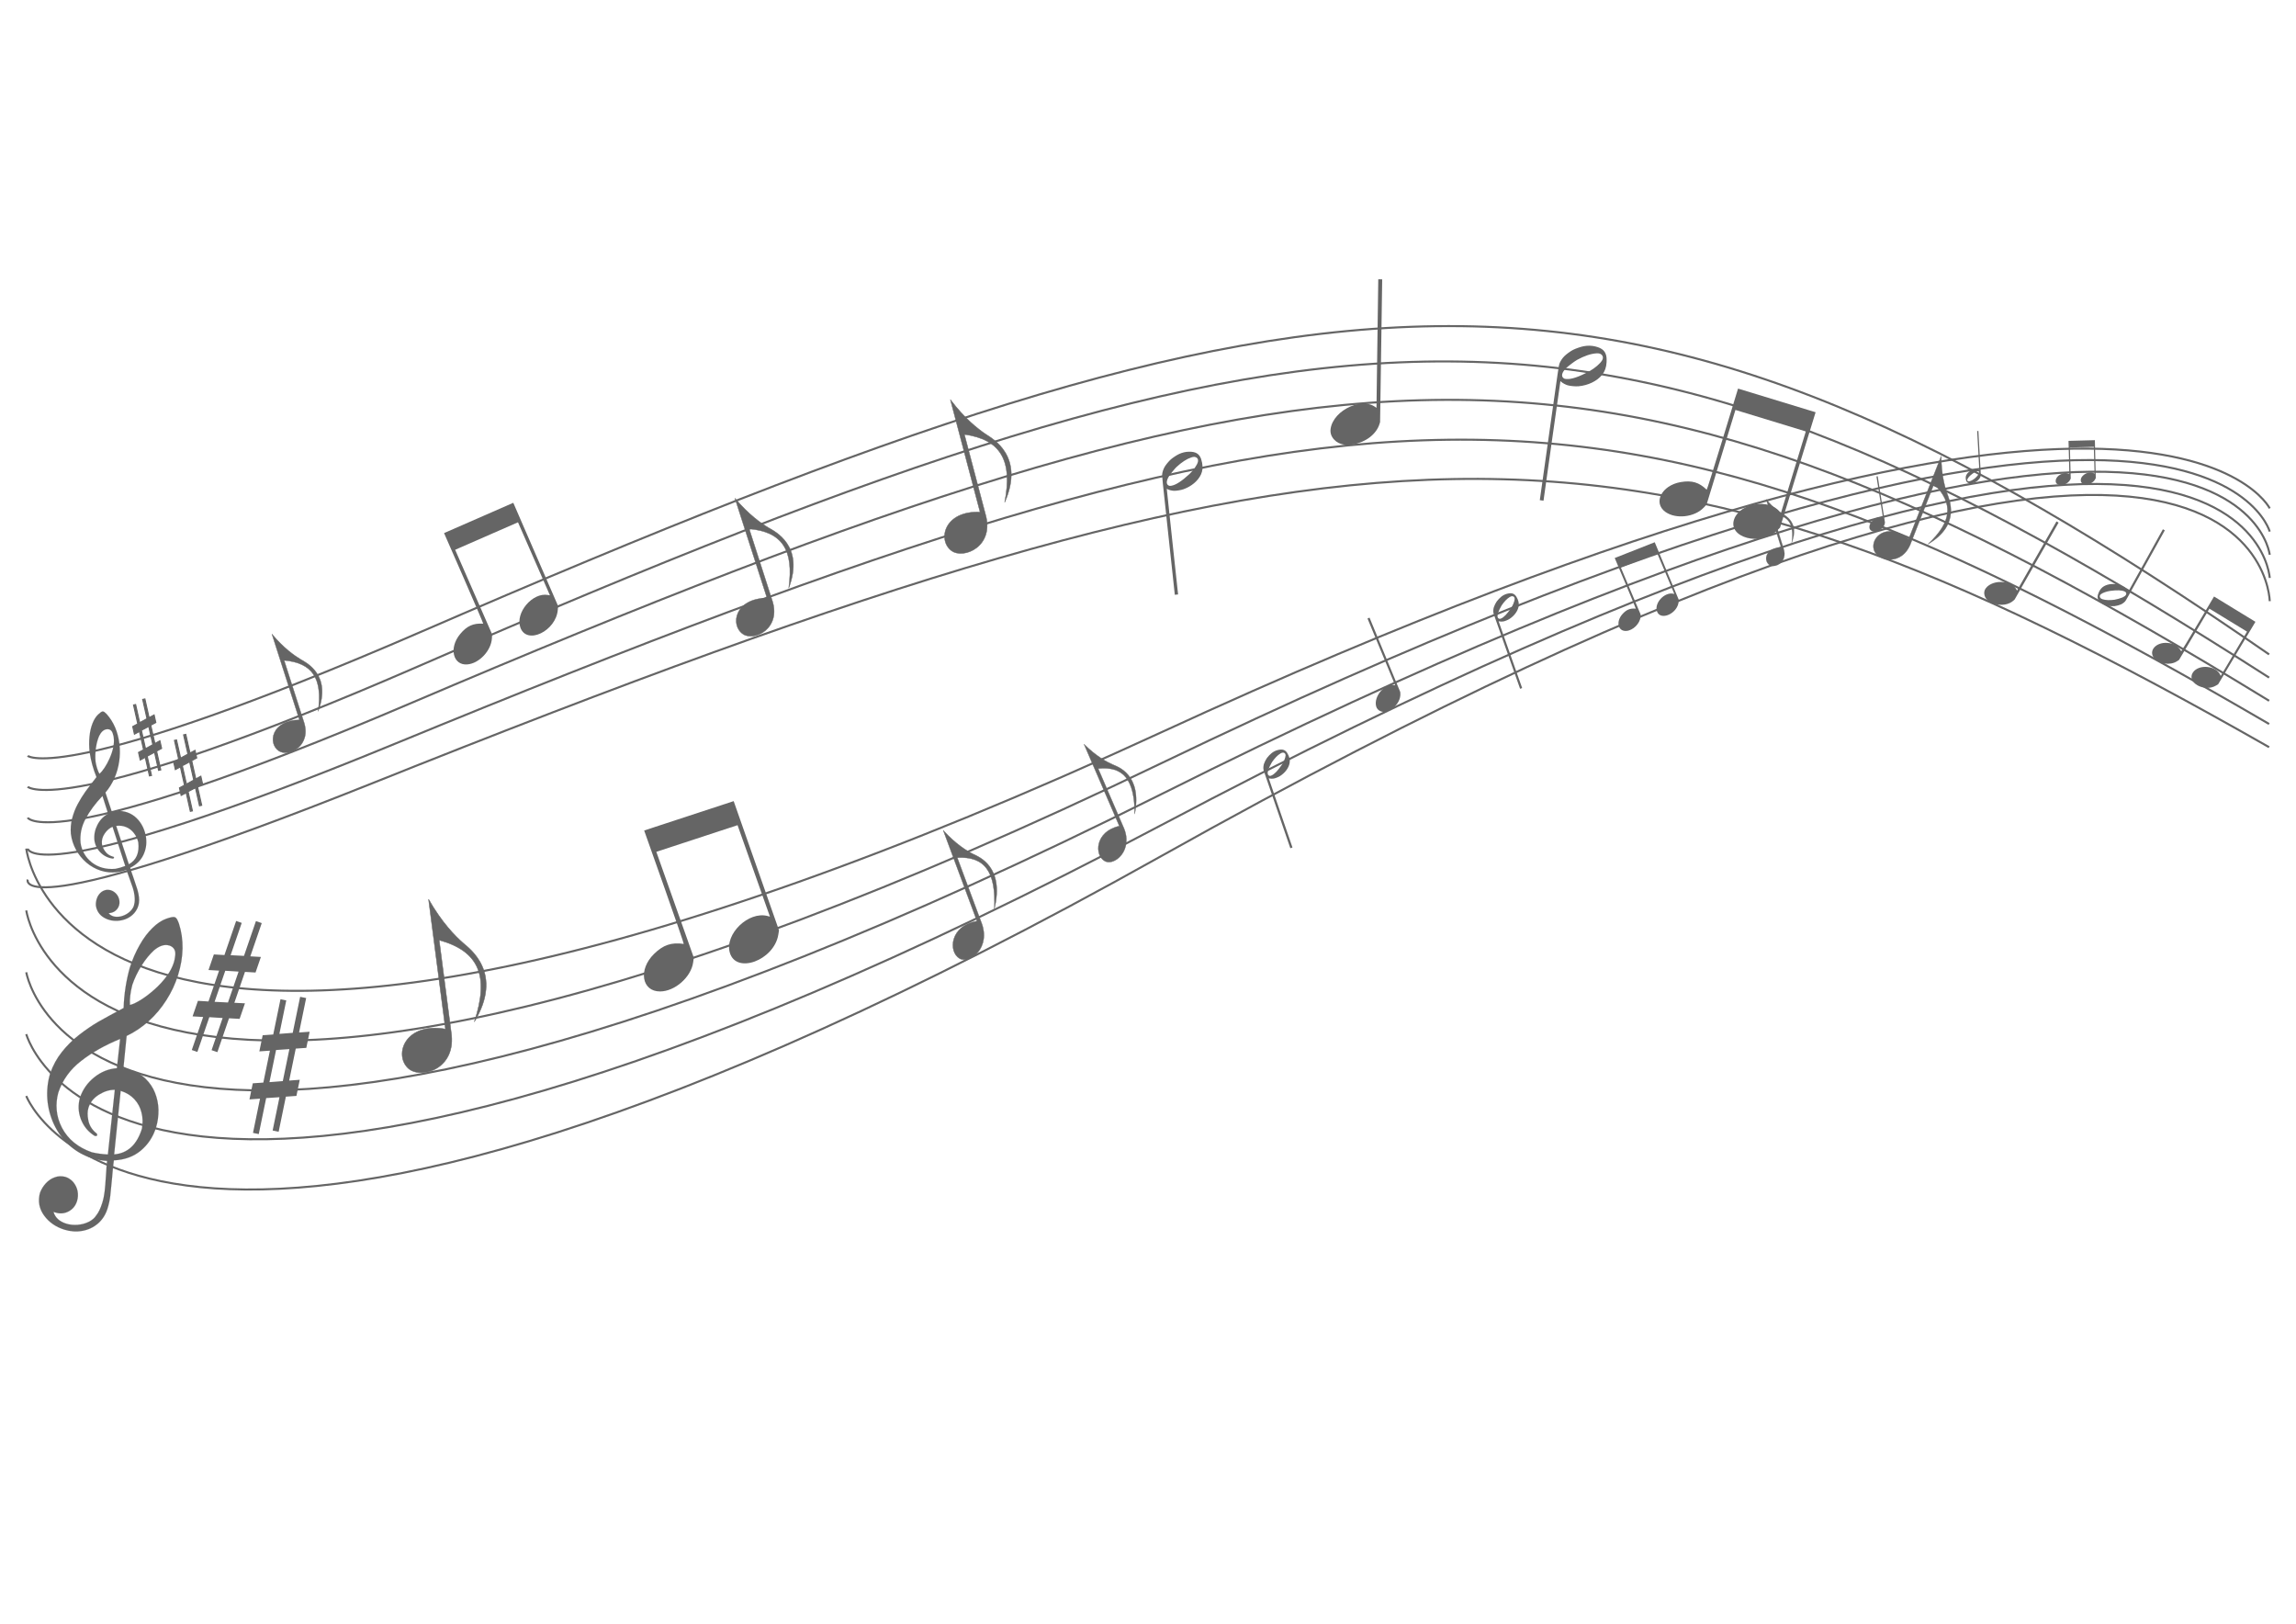 <?xml version="1.0" encoding="UTF-8" standalone="no"?>
<svg
   xmlns:dc="http://purl.org/dc/elements/1.1/"
   xmlns:cc="http://creativecommons.org/ns#"
   xmlns:rdf="http://www.w3.org/1999/02/22-rdf-syntax-ns#"
   xmlns:svg="http://www.w3.org/2000/svg"
   xmlns="http://www.w3.org/2000/svg"
   xmlns:sodipodi="http://sodipodi.sourceforge.net/DTD/sodipodi-0.dtd"
   xmlns:inkscape="http://www.inkscape.org/namespaces/inkscape"
   width="297mm"
   height="210mm"
   viewBox="0 0 297 210"
   version="1.1"
   id="svg8"
   inkscape:version="1.0beta1 (ebe9883479, 2019-09-21)"
   sodipodi:docname="background.svg">
  <defs
     id="defs2" />
  <sodipodi:namedview
     id="base"
     pagecolor="#ffffff"
     bordercolor="#666666"
     borderopacity="1.0"
     inkscape:pageopacity="0.0"
     inkscape:pageshadow="2"
     inkscape:zoom="1.3429279"
     inkscape:cx="533.58403"
     inkscape:cy="308.80169"
     inkscape:document-units="mm"
     inkscape:current-layer="g1617"
     inkscape:document-rotation="0"
     showgrid="false"
     inkscape:window-width="2560"
     inkscape:window-height="1020"
     inkscape:window-x="0"
     inkscape:window-y="22"
     inkscape:window-maximized="1" />
  <g
     inkscape:label="Sheet1"
     inkscape:groupmode="layer"
     id="layer1"
     style="display:inline">
    <g
       id="g1429"
       transform="translate(0,31.75)">
      <path
         sodipodi:nodetypes="csc"
         inkscape:connector-curvature="0"
         id="path835"
         d="m 3.399,78 c 0,0 5.433,50.108 146.855,-15.053 C 278.752,3.74 293.601,34 293.601,34"
         style="fill:none;stroke:#656565;stroke-width:0.265px;stroke-linecap:butt;stroke-linejoin:miter;stroke-opacity:1" />
      <path
         style="fill:none;stroke:#656565;stroke-width:0.265px;stroke-linecap:butt;stroke-linejoin:miter;stroke-opacity:1"
         d="m 3.399,110 c 0,0 16.038,42.201 146.855,-31.053 C 293.069,-1.026 293.601,46 293.601,46"
         id="path835-9"
         inkscape:connector-curvature="0"
         sodipodi:nodetypes="csc" />
      <path
         style="fill:none;stroke:#656565;stroke-width:0.265px;stroke-linecap:butt;stroke-linejoin:miter;stroke-opacity:1"
         d="m 3.399,102 c 0,0 11.899,44.319 146.855,-27.053 C 291.399,0.301 293.601,43 293.601,43"
         id="path835-1"
         inkscape:connector-curvature="0"
         sodipodi:nodetypes="csc" />
      <path
         style="fill:none;stroke:#656565;stroke-width:0.265px;stroke-linecap:butt;stroke-linejoin:miter;stroke-opacity:1"
         d="m 3.399,94 c 0,0 7.612,46.643 146.855,-23.053 C 289.497,1.25 293.601,40 293.601,40"
         id="path835-2"
         inkscape:connector-curvature="0"
         sodipodi:nodetypes="csc" />
      <path
         style="fill:none;stroke:#656565;stroke-width:0.265px;stroke-linecap:butt;stroke-linejoin:miter;stroke-opacity:1"
         d="m 3.399,86 c 0,0 6.541,48.462 146.855,-19.053 C 284.327,2.434 293.601,37 293.601,37"
         id="path835-0"
         inkscape:connector-curvature="0"
         sodipodi:nodetypes="csc" />
      <path
         inkscape:connector-curvature="0"
         id="path1002"
         d="m 14.853,109.203 c -0.668,-0.021 -1.342,0.188 -2.038,0.61 -0.699,0.433 -1.156,1.007 -1.375,1.711 -0.138,0.442 -0.144,0.992 -0.018,1.617 0.123,0.634 0.444,1.165 0.94,1.596 0.179,0.1 0.238,0.229 0.194,0.37 -0.016,0.05 -0.102,0.079 -0.286,0.065 -0.845,-0.518 -1.447,-1.247 -1.802,-2.163 -0.352,-0.927 -0.391,-1.866 -0.109,-2.837 0.354,-1.026 0.968,-1.894 1.839,-2.593 0.884,-0.706 1.858,-1.097 2.922,-1.173 l 0.42,-3.787 c -1.954,0.802 -3.632,1.746 -5.049,2.848 -1.414,1.092 -2.393,2.453 -2.945,4.079 -0.209,0.74 -0.281,1.501 -0.213,2.273 0.065,0.782 0.294,1.538 0.679,2.287 0.784,1.492 2.08,2.548 3.865,3.172 0.627,0.153 1.317,0.246 2.079,0.285 z m 0.757,0.126 -0.844,8.223 c 1.747,-0.138 2.947,-1.253 3.594,-3.324 0.126,-0.722 0.119,-1.408 -0.051,-2.069 -0.157,-0.667 -0.462,-1.248 -0.926,-1.746 -0.464,-0.498 -1.049,-0.857 -1.774,-1.084 z m 1.201,-11.102 c 0.395,-0.097 0.888,-0.329 1.456,-0.693 0.564,-0.353 1.146,-0.801 1.73,-1.324 0.597,-0.531 1.117,-1.097 1.559,-1.698 0.439,-0.591 0.748,-1.19 0.93,-1.773 0.079,-0.251 0.137,-0.509 0.156,-0.746 0.073,-0.375 0.05,-0.691 -0.082,-0.942 -0.135,-0.241 -0.345,-0.417 -0.648,-0.511 -0.605,-0.189 -1.265,0.013 -1.982,0.606 -0.574,0.527 -1.125,1.193 -1.617,1.989 -0.505,0.802 -0.906,1.626 -1.2,2.494 -0.261,1.011 -0.354,1.876 -0.303,2.598 z m -0.817,0.385 c 0.055,-1.771 0.322,-3.508 0.799,-5.213 0.349,-1.083 0.778,-2.064 1.285,-2.943 0.497,-0.882 1.044,-1.605 1.647,-2.189 0.593,-0.587 1.193,-0.985 1.79,-1.196 0.534,-0.186 0.9,-0.26 1.071,-0.206 0.131,0.041 0.226,0.126 0.299,0.248 0.073,0.122 0.156,0.314 0.255,0.565 0.668,2.074 0.632,4.314 -0.116,6.707 -0.355,1.136 -0.852,2.195 -1.5,3.206 -0.635,1.005 -1.395,1.915 -2.274,2.711 -0.892,0.803 -1.845,1.443 -2.87,1.928 l -0.421,4.217 c 0.459,0.088 0.774,0.143 0.945,0.196 0.766,0.239 1.401,0.614 1.936,1.135 0.534,0.52 0.944,1.123 1.214,1.814 0.274,0.682 0.422,1.412 0.444,2.191 0.012,0.776 -0.086,1.551 -0.325,2.315 -0.371,1.186 -1.022,2.175 -1.952,2.955 -0.93,0.78 -2.09,1.201 -3.494,1.27 -0.073,0.518 -0.155,1.276 -0.23,2.257 -0.087,0.988 -0.166,1.769 -0.234,2.344 -0.069,0.574 -0.192,1.11 -0.352,1.623 -0.248,0.794 -0.66,1.438 -1.237,1.942 -0.588,0.501 -1.263,0.819 -2.035,0.953 -0.762,0.137 -1.541,0.081 -2.327,-0.164 -1.109,-0.346 -1.979,-0.96 -2.614,-1.832 -0.632,-0.882 -0.814,-1.855 -0.522,-2.933 0.178,-0.463 0.427,-0.871 0.761,-1.23 0.334,-0.359 0.712,-0.616 1.147,-0.767 0.428,-0.164 0.885,-0.176 1.368,-0.058 0.393,0.123 0.731,0.35 1.018,0.671 0.274,0.328 0.465,0.708 0.56,1.146 0.085,0.435 0.067,0.882 -0.071,1.324 -0.185,0.593 -0.544,1.033 -1.076,1.319 -0.532,0.286 -1.112,0.337 -1.727,0.145 l -0.232,-0.072 c 0.205,0.726 0.752,1.239 1.649,1.52 0.454,0.142 0.949,0.186 1.469,0.15 0.533,-0.043 1.005,-0.172 1.438,-0.389 0.433,-0.218 0.762,-0.49 0.965,-0.824 0.3,-0.359 0.56,-0.907 0.783,-1.62 0.151,-0.483 0.251,-0.981 0.311,-1.492 0.057,-0.501 0.114,-1.178 0.167,-2.023 0.05,-0.834 0.098,-1.481 0.146,-1.919 -0.652,-0.038 -1.302,-0.153 -1.957,-0.358 -1.099,-0.343 -2.068,-0.889 -2.904,-1.647 -0.836,-0.758 -1.498,-1.649 -1.993,-2.686 -0.484,-1.034 -0.776,-2.119 -0.869,-3.273 -0.086,-1.141 0.036,-2.273 0.371,-3.382 0.361,-1.013 0.86,-1.938 1.512,-2.75 0.655,-0.822 1.395,-1.562 2.227,-2.207 0.832,-0.645 1.662,-1.213 2.488,-1.695 0.832,-0.468 1.916,-1.068 3.267,-1.782 z"
         style="display:inline;fill:#656565;fill-opacity:1;stroke:#656565;stroke-width:0.014px;stroke-linecap:butt;stroke-linejoin:miter;stroke-opacity:1" />
      <path
         style="display:inline;fill:#656565;fill-opacity:1;stroke:#656565;stroke-width:0.254px;stroke-linecap:butt;stroke-linejoin:miter;stroke-opacity:1"
         d="m 27.585,97.936 1.466,-4.266 1.986,0.123 -1.459,4.245 z m 3.926,0.196 -1.37,-0.071 1.459,-4.245 1.367,0.08 0.606,-1.763 -1.367,-0.08 1.491,-4.337 -0.511,-0.176 -1.536,4.468 -1.993,-0.102 1.45,-4.217 -0.482,-0.166 -1.505,4.378 -1.367,-0.079 -0.607,1.767 1.367,0.08 -1.456,4.236 -1.366,-0.081 -0.605,1.759 1.367,0.08 -1.482,4.312 0.482,0.165 1.535,-4.467 1.985,0.125 -1.442,4.195 0.511,0.175 1.496,-4.353 1.367,0.079 z"
         id="path1020-2"
         inkscape:connector-curvature="0" />
      <path
         inkscape:connector-curvature="0"
         id="path1020-2-7"
         d="m 34.697,108.349 0.909,-4.419 1.985,-0.132 -0.905,4.396 z m 3.919,-0.308 -1.368,0.104 0.905,-4.396 1.366,-0.095 0.376,-1.826 -1.366,0.095 0.924,-4.492 -0.529,-0.109 -0.952,4.628 -1.99,0.154 0.899,-4.368 -0.499,-0.103 -0.933,4.534 -1.366,0.096 -0.377,1.83 1.366,-0.095 -0.903,4.388 -1.366,0.094 -0.375,1.822 1.366,-0.095 -0.919,4.466 0.499,0.103 0.952,-4.626 1.985,-0.13 -0.894,4.345 0.529,0.109 0.928,-4.509 1.366,-0.096 z"
         style="display:inline;fill:#656565;fill-opacity:1;stroke:#656565;stroke-width:0.254px;stroke-linecap:butt;stroke-linejoin:miter;stroke-opacity:1" />
      <path
         style="display:inline;fill:#656565;fill-opacity:1;stroke:#656565;stroke-width:0.06px;stroke-linecap:butt;stroke-linejoin:miter;stroke-opacity:1"
         d="m 55.437,84.551 c 1.735,3.039 3.418,4.737 4.469,5.661 0.831,0.73 5.273,3.876 1.449,10.196 1.983,-5.96 0.574,-9.155 -4.547,-10.571 l 1.546,11.866 c 0.789,4.868 -4.007,6.213 -5.586,4.678 -1.845,-1.787 -0.302,-5.932 4.856,-5.039 z"
         id="path1107-9"
         inkscape:connector-curvature="0"
         sodipodi:nodetypes="cccccccc" />
      <path
         sodipodi:nodetypes="cccccccc"
         inkscape:connector-curvature="0"
         id="path1107-9-2"
         d="m 122.013,75.644 c 1.654,1.805 3.039,2.644 3.88,3.068 0.664,0.335 4.085,1.573 2.729,7.098 0.231,-4.824 -1.24,-6.821 -4.794,-6.634 l 3.085,8.295 c 1.366,3.366 -1.493,5.49 -2.782,4.747 -1.505,-0.865 -1.239,-4.259 2.247,-4.836 z"
         style="display:inline;fill:#656565;fill-opacity:1;stroke:#656565;stroke-width:0.043px;stroke-linecap:butt;stroke-linejoin:miter;stroke-opacity:1" />
      <path
         style="display:inline;fill:#656565;fill-opacity:1;stroke:#656565;stroke-width:0.039px;stroke-linecap:butt;stroke-linejoin:miter;stroke-opacity:1"
         d="m 140.219,64.492 c 1.608,1.583 2.922,2.289 3.716,2.639 0.627,0.277 3.833,1.254 2.847,6.403 -0.015,-4.45 -1.464,-6.218 -4.726,-5.878 l 3.232,7.487 c 1.416,3.032 -1.114,5.123 -2.335,4.499 -1.426,-0.724 -1.341,-3.861 1.839,-4.556 z"
         id="path1107-9-2-0"
         inkscape:connector-curvature="0"
         sodipodi:nodetypes="cccccccc" />
      <path
         style="fill:#656565;stroke-width:0.093"
         d="m 85.388,96.478 c -2.383,0.012 -2.847,-2.83 -0.79,-4.848 1.194,-1.172 2.253,-1.53 3.849,-1.301 0.043,0.006 -1.091,-3.292 -2.521,-7.328 l -2.6,-7.34 5.789,-1.899 5.789,-1.899 2.932,8.354 2.932,8.354 -0.089,0.558 c -0.534,3.33 -5.48,5.152 -6.279,2.313 -0.673,-2.388 2.428,-5.38 4.894,-4.72 l 0.302,0.081 -2.095,-5.915 -2.095,-5.915 -5.253,1.723 -5.253,1.723 2.424,6.844 2.424,6.844 -0.085,0.615 c -0.263,1.902 -2.362,3.747 -4.275,3.757 z"
         id="path837"
         inkscape:connector-curvature="0" />
      <path
         inkscape:connector-curvature="0"
         id="path837-9"
         d="m 210.37,49.851 c -1.086,0.069 -1.373,-1.214 -0.49,-2.188 0.513,-0.566 0.986,-0.757 1.719,-0.696 0.02,0.002 -0.585,-1.471 -1.345,-3.272 l -1.381,-3.275 2.587,-1.02 2.587,-1.02 1.559,3.729 1.559,3.729 -0.026,0.257 c -0.154,1.532 -2.359,2.494 -2.8,1.222 -0.37,-1.07 0.963,-2.516 2.104,-2.282 l 0.14,0.029 -1.113,-2.639 -1.113,-2.639 -2.348,0.925 -2.348,0.925 1.287,3.054 1.287,3.054 -0.022,0.282 c -0.069,0.874 -0.976,1.771 -1.848,1.826 z"
         style="display:inline;fill:#656565;stroke-width:0.042" />
      <path
         inkscape:connector-curvature="0"
         id="path837-28-9"
         d="m 165.325,65.247 c 0.571,-0.137 0.916,-0.025 1.183,0.384 0.042,0.064 0.117,0.208 0.167,0.321 0.16,0.363 0.204,0.699 0.134,1.032 -0.13,0.62 -0.594,1.233 -1.242,1.642 -0.198,0.125 -0.594,0.283 -0.799,0.318 -0.171,0.03 -0.401,0.026 -0.536,-0.009 -0.058,-0.015 -0.109,-0.026 -0.112,-0.025 -0.004,0.001 0.685,2.015 1.531,4.476 l 1.538,4.474 -0.139,0.048 -0.139,0.048 -1.73,-5.033 c -1.687,-4.91 -1.73,-5.037 -1.751,-5.197 -0.025,-0.195 0.006,-0.48 0.075,-0.695 0.068,-0.21 0.245,-0.559 0.38,-0.747 0.139,-0.194 0.444,-0.509 0.626,-0.647 0.258,-0.195 0.517,-0.32 0.813,-0.39 z m 0.31,0.451 c -0.368,0.22 -0.738,0.599 -1.098,1.125 -0.125,0.183 -0.414,0.775 -0.484,0.993 -0.141,0.439 -0.069,0.735 0.189,0.776 0.078,0.012 0.101,0.008 0.223,-0.043 0.371,-0.153 0.807,-0.601 1.329,-1.363 0.271,-0.396 0.493,-0.937 0.501,-1.225 0.006,-0.209 -0.108,-0.351 -0.297,-0.371 -0.116,-0.012 -0.206,0.015 -0.362,0.108 z"
         style="display:inline;fill:#656565;stroke-width:0.017" />
      <path
         style="display:inline;fill:#656565;stroke-width:0.017"
         d="m 194.985,45.034 c 0.552,-0.138 0.887,-0.032 1.15,0.362 0.041,0.062 0.115,0.201 0.164,0.31 0.158,0.35 0.204,0.676 0.139,0.999 -0.12,0.602 -0.565,1.2 -1.189,1.602 -0.191,0.123 -0.573,0.279 -0.771,0.315 -0.166,0.03 -0.388,0.029 -0.519,-0.004 -0.057,-0.014 -0.105,-0.024 -0.109,-0.023 -0.004,0.001 0.681,1.947 1.522,4.323 l 1.528,4.321 -0.134,0.047 -0.134,0.047 -1.719,-4.861 c -1.677,-4.743 -1.719,-4.865 -1.741,-5.02 -0.026,-0.189 10e-4,-0.465 0.067,-0.674 0.064,-0.204 0.233,-0.544 0.361,-0.727 0.133,-0.189 0.426,-0.497 0.601,-0.632 0.248,-0.191 0.498,-0.314 0.784,-0.385 z m 0.304,0.434 c -0.355,0.216 -0.71,0.586 -1.055,1.099 -0.12,0.178 -0.394,0.754 -0.46,0.966 -0.133,0.426 -0.061,0.713 0.189,0.75 0.076,0.011 0.098,0.007 0.215,-0.043 0.358,-0.152 0.777,-0.589 1.276,-1.332 0.259,-0.386 0.469,-0.912 0.475,-1.191 0.004,-0.202 -0.108,-0.339 -0.291,-0.357 -0.112,-0.011 -0.199,0.016 -0.35,0.108 z"
         id="path837-28-9-7"
         inkscape:connector-curvature="0" />
      <path
         inkscape:connector-curvature="0"
         id="path837-2-3"
         d="m 179.323,60.286 c -0.291,0.06 -0.506,0.046 -0.739,-0.05 -0.293,-0.12 -0.493,-0.34 -0.569,-0.624 -0.048,-0.179 -0.063,-0.341 -0.051,-0.527 0.049,-0.714 0.518,-1.475 1.197,-1.941 0.179,-0.123 0.524,-0.263 0.718,-0.292 0.181,-0.027 0.324,-0.024 0.477,0.008 l 0.117,0.024 -1.79,-4.32 -1.79,-4.32 0.132,-0.055 0.132,-0.055 1.984,4.799 1.984,4.799 0.015,0.137 c 0.083,0.755 -0.37,1.588 -1.147,2.109 -0.183,0.123 -0.514,0.273 -0.672,0.306 z"
         style="display:inline;fill:#656565;stroke-width:0.017" />
      <path
         style="display:inline;fill:#656565;fill-opacity:1;stroke:#656565;stroke-width:0.023px;stroke-linecap:butt;stroke-linejoin:miter;stroke-opacity:1"
         d="m 228.449,32.808 c 0.864,1.044 1.619,1.58 2.082,1.862 0.365,0.223 2.27,1.128 1.231,3.794 0.36,-2.406 -0.39,-3.531 -2.438,-3.731 l 1.379,4.425 c 0.625,1.805 -1.115,2.637 -1.82,2.157 -0.823,-0.559 -0.51,-2.243 1.517,-2.246 z"
         id="path1107-6"
         inkscape:connector-curvature="0"
         sodipodi:nodetypes="cccccccc" />
      <path
         inkscape:connector-curvature="0"
         id="path837-2-1"
         d="m 242.463,37.014 c -0.173,-0.006 -0.293,-0.043 -0.411,-0.129 -0.149,-0.108 -0.233,-0.26 -0.237,-0.431 -0.003,-0.108 0.011,-0.202 0.043,-0.305 0.125,-0.398 0.495,-0.764 0.942,-0.935 0.118,-0.045 0.332,-0.077 0.446,-0.067 0.106,0.01 0.187,0.03 0.269,0.069 l 0.063,0.03 -0.424,-2.689 -0.424,-2.689 0.082,-0.013 0.082,-0.013 0.468,2.987 0.468,2.987 -0.01,0.08 c -0.056,0.439 -0.426,0.848 -0.937,1.037 -0.12,0.044 -0.328,0.085 -0.422,0.082 z"
         style="display:inline;fill:#656565;stroke-width:0.01" />
      <path
         inkscape:connector-curvature="0"
         id="path837-28-2"
         d="m 254.881,30.768 c -0.314,-0.013 -0.476,-0.12 -0.554,-0.37 -0.012,-0.039 -0.03,-0.124 -0.039,-0.19 -0.03,-0.21 -0.004,-0.39 0.081,-0.551 0.157,-0.3 0.485,-0.549 0.879,-0.665 0.12,-0.036 0.347,-0.059 0.458,-0.048 0.093,0.01 0.21,0.045 0.275,0.082 0.028,0.016 0.052,0.029 0.054,0.029 0.002,-1.01e-4 -0.06,-1.138 -0.137,-2.529 l -0.141,-2.529 0.079,-0.004 0.079,-0.004 0.159,2.845 c 0.155,2.775 0.158,2.847 0.146,2.932 -0.015,0.104 -0.073,0.246 -0.14,0.347 -0.065,0.098 -0.208,0.252 -0.304,0.329 -0.1,0.08 -0.303,0.198 -0.417,0.242 -0.161,0.063 -0.313,0.089 -0.475,0.083 z m -0.094,-0.277 c 0.222,-0.06 0.467,-0.201 0.73,-0.42 0.091,-0.076 0.326,-0.339 0.394,-0.441 0.137,-0.205 0.143,-0.369 0.016,-0.427 -0.038,-0.018 -0.051,-0.019 -0.121,-0.011 -0.213,0.025 -0.503,0.192 -0.883,0.509 -0.197,0.164 -0.39,0.411 -0.436,0.558 -0.033,0.107 0.005,0.197 0.099,0.234 0.058,0.023 0.108,0.022 0.202,-0.003 z"
         style="display:inline;fill:#656565;stroke-width:0.009" />
      <path
         style="display:inline;fill:#656565;stroke-width:0.026"
         d="m 266.324,30.96 c -0.635,-0.186 -0.513,-0.976 0.209,-1.349 0.419,-0.217 0.732,-0.228 1.137,-0.041 0.011,0.005 -0.006,-0.96 -0.038,-2.145 l -0.058,-2.154 1.705,-0.046 1.705,-0.046 0.059,2.449 0.059,2.449 -0.072,0.141 c -0.43,0.842 -1.904,0.934 -1.872,0.117 0.027,-0.687 1.111,-1.236 1.711,-0.865 l 0.073,0.045 -0.047,-1.736 -0.047,-1.736 -1.547,0.042 -1.547,0.042 0.054,2.008 0.054,2.008 -0.076,0.156 c -0.234,0.484 -0.953,0.808 -1.463,0.659 z"
         id="path837-5-9"
         inkscape:connector-curvature="0" />
    </g>
  </g>
  <g
     inkscape:groupmode="layer"
     id="layer2"
     inkscape:label="Sheet2"
     style="display:inline">
    <g
       id="g1617"
       transform="translate(0,31.75)">
      <g
         transform="matrix(1.033,0,0,1,-4.848,-11.113)"
         id="g1000">
        <path
           style="fill:none;stroke:#656565;stroke-width:0.265px;stroke-linecap:butt;stroke-linejoin:miter;stroke-opacity:1"
           d="m 8.162,81.121 c 0,0 4.43,4.434 49.326,-15.766 C 174.204,12.84 206.768,12.67 288.838,67"
           id="path947"
           inkscape:connector-curvature="0"
           sodipodi:nodetypes="csc" />
        <path
           sodipodi:nodetypes="csc"
           inkscape:connector-curvature="0"
           id="path947-9"
           d="m 8.162,89.121 c 0,0 0.742,5.66 46.052,-13.592 C 175.574,23.966 206.093,23.158 288.838,73"
           style="fill:none;stroke:#656565;stroke-width:0.265px;stroke-linecap:butt;stroke-linejoin:miter;stroke-opacity:1" />
        <path
           sodipodi:nodetypes="csc"
           inkscape:connector-curvature="0"
           id="path947-3"
           d="m 8.162,77.121 c 0,0 4.517,3.988 49.449,-16.131 C 172.755,9.432 208.032,6.34 288.838,64"
           style="fill:none;stroke:#656565;stroke-width:0.265px;stroke-linecap:butt;stroke-linejoin:miter;stroke-opacity:1" />
        <path
           sodipodi:nodetypes="csc"
           inkscape:connector-curvature="0"
           id="path947-6"
           d="m 8.162,93.121 c 0,0 -2.145,6.26 43.354,-12.541 C 175.822,29.214 208.598,28.788 288.838,76"
           style="fill:none;stroke:#656565;stroke-width:0.265px;stroke-linecap:butt;stroke-linejoin:miter;stroke-opacity:1" />
        <path
           sodipodi:nodetypes="csc"
           inkscape:connector-curvature="0"
           id="path947-0"
           d="m 8.162,85.121 c 0,0 2.753,5.113 47.804,-14.739 C 174.01,18.366 206.22,17.713 288.838,70"
           style="fill:none;stroke:#656565;stroke-width:0.265px;stroke-linecap:butt;stroke-linejoin:miter;stroke-opacity:1" />
      </g>
      <path
         style="display:inline;fill:#656565;fill-opacity:1;stroke:#656565;stroke-width:0.009px;stroke-linecap:butt;stroke-linejoin:miter;stroke-opacity:1"
         d="m 14.559,75.181 c -0.392,0.16 -0.727,0.455 -1.021,0.88 -0.293,0.431 -0.408,0.881 -0.353,1.345 0.034,0.292 0.173,0.611 0.407,0.939 0.235,0.335 0.558,0.559 0.956,0.68 0.129,0.012 0.197,0.071 0.208,0.164 0.004,0.033 -0.039,0.072 -0.148,0.112 -0.622,-0.081 -1.159,-0.347 -1.601,-0.785 -0.443,-0.445 -0.708,-0.978 -0.796,-1.612 -0.061,-0.685 0.07,-1.345 0.393,-1.975 0.329,-0.637 0.791,-1.115 1.386,-1.433 l -0.736,-2.298 c -0.923,0.969 -1.649,1.948 -2.184,2.952 -0.536,0.997 -0.749,2.037 -0.649,3.12 0.07,0.482 0.226,0.941 0.465,1.369 0.24,0.435 0.567,0.813 0.984,1.147 0.839,0.66 1.861,0.936 3.055,0.835 0.402,-0.074 0.825,-0.198 1.276,-0.372 z m 0.47,-0.123 1.638,4.973 c 0.974,-0.532 1.38,-1.486 1.219,-2.851 -0.114,-0.45 -0.295,-0.845 -0.564,-1.183 -0.263,-0.345 -0.59,-0.602 -0.987,-0.77 -0.397,-0.168 -0.828,-0.225 -1.306,-0.168 z M 12.854,68.328 c 0.204,-0.158 0.429,-0.42 0.663,-0.777 0.235,-0.35 0.456,-0.759 0.658,-1.213 0.208,-0.461 0.362,-0.923 0.463,-1.385 0.101,-0.455 0.125,-0.881 0.08,-1.266 -0.019,-0.166 -0.052,-0.33 -0.103,-0.472 -0.055,-0.235 -0.15,-0.412 -0.291,-0.523 -0.14,-0.104 -0.308,-0.152 -0.507,-0.128 -0.399,0.047 -0.728,0.335 -0.989,0.862 -0.196,0.453 -0.342,0.981 -0.421,1.568 -0.085,0.594 -0.104,1.174 -0.049,1.752 0.111,0.652 0.28,1.176 0.496,1.581 z m -0.373,0.434 c -0.426,-1.038 -0.721,-2.112 -0.885,-3.221 -0.078,-0.716 -0.084,-1.394 -0.018,-2.033 0.059,-0.639 0.189,-1.198 0.386,-1.692 0.191,-0.493 0.435,-0.878 0.726,-1.154 0.261,-0.246 0.453,-0.383 0.566,-0.396 0.086,-0.01 0.163,0.014 0.237,0.066 0.073,0.052 0.172,0.141 0.293,0.261 0.923,1.026 1.481,2.331 1.667,3.908 0.088,0.749 0.075,1.489 -0.038,2.242 -0.107,0.745 -0.312,1.468 -0.614,2.155 -0.309,0.695 -0.694,1.311 -1.161,1.857 l 0.846,2.547 c 0.288,-0.068 0.484,-0.118 0.597,-0.131 0.505,-0.06 0.969,-0.007 1.412,0.156 0.443,0.163 0.836,0.405 1.171,0.735 0.334,0.323 0.609,0.707 0.823,1.152 0.208,0.446 0.351,0.919 0.41,1.423 0.092,0.782 -0.029,1.522 -0.365,2.213 -0.336,0.691 -0.898,1.235 -1.692,1.637 0.091,0.318 0.24,0.778 0.451,1.364 0.205,0.594 0.362,1.066 0.47,1.416 0.109,0.35 0.176,0.691 0.216,1.029 0.062,0.523 -0.01,1.002 -0.214,1.443 -0.211,0.441 -0.518,0.8 -0.93,1.077 -0.405,0.276 -0.87,0.445 -1.388,0.507 -0.731,0.086 -1.392,-0.044 -1.985,-0.384 -0.593,-0.346 -0.95,-0.862 -1.06,-1.561 -0.017,-0.314 0.022,-0.614 0.122,-0.908 0.1,-0.294 0.253,-0.54 0.465,-0.74 0.205,-0.206 0.466,-0.33 0.776,-0.387 0.259,-0.031 0.513,0.013 0.762,0.125 0.243,0.119 0.452,0.289 0.62,0.518 0.162,0.229 0.267,0.492 0.301,0.784 0.046,0.391 -0.048,0.738 -0.281,1.041 -0.234,0.303 -0.556,0.482 -0.961,0.53 l -0.153,0.018 c 0.306,0.367 0.755,0.522 1.346,0.452 0.299,-0.035 0.597,-0.138 0.888,-0.293 0.297,-0.163 0.537,-0.359 0.731,-0.597 0.194,-0.238 0.314,-0.48 0.345,-0.726 0.081,-0.285 0.089,-0.669 0.034,-1.139 -0.038,-0.318 -0.108,-0.632 -0.206,-0.943 -0.097,-0.304 -0.239,-0.711 -0.426,-1.213 -0.186,-0.495 -0.326,-0.882 -0.412,-1.147 -0.387,0.146 -0.792,0.248 -1.224,0.299 -0.724,0.085 -1.425,0.02 -2.105,-0.202 -0.679,-0.222 -1.293,-0.566 -1.847,-1.038 -0.547,-0.473 -0.996,-1.024 -1.349,-1.668 -0.345,-0.638 -0.567,-1.324 -0.66,-2.052 -0.053,-0.679 -0.004,-1.343 0.163,-1.981 0.166,-0.644 0.403,-1.264 0.717,-1.852 0.314,-0.588 0.648,-1.131 1,-1.623 0.36,-0.486 0.832,-1.113 1.429,-1.875 z"
         id="path1002-6"
         inkscape:connector-curvature="0" />
      <path
         inkscape:connector-curvature="0"
         id="path1020"
         d="m 18.824,65.08 -0.533,-2.379 0.949,-0.506 0.531,2.366 z m 1.862,-1.022 -0.651,0.355 -0.531,-2.366 0.652,-0.35 -0.22,-0.983 -0.652,0.35 -0.542,-2.418 -0.285,0.064 0.559,2.491 -0.946,0.517 -0.527,-2.351 -0.269,0.06 0.547,2.441 -0.652,0.351 0.221,0.985 0.652,-0.35 0.53,2.362 -0.652,0.35 0.22,0.981 0.652,-0.35 0.539,2.404 0.268,-0.06 -0.558,-2.49 0.949,-0.505 0.524,2.339 0.285,-0.064 -0.544,-2.427 0.652,-0.351 z"
         style="fill:#656565;fill-opacity:1;stroke:#656565;stroke-width:0.137px;stroke-linecap:butt;stroke-linejoin:miter;stroke-opacity:1" />
      <path
         style="display:inline;fill:#656565;fill-opacity:1;stroke:#656565;stroke-width:0.137px;stroke-linecap:butt;stroke-linejoin:miter;stroke-opacity:1"
         d="m 24.117,69.662 -0.533,-2.379 0.949,-0.506 0.531,2.366 z m 1.862,-1.022 -0.651,0.355 -0.531,-2.366 0.652,-0.35 -0.22,-0.983 -0.652,0.35 -0.542,-2.418 -0.285,0.064 0.559,2.491 -0.946,0.517 -0.527,-2.351 -0.269,0.06 0.547,2.441 -0.652,0.351 0.221,0.985 0.652,-0.35 0.53,2.362 -0.652,0.35 0.22,0.981 0.652,-0.35 0.539,2.404 0.268,-0.06 -0.558,-2.49 0.949,-0.505 0.524,2.339 0.285,-0.064 -0.544,-2.427 0.652,-0.351 z"
         id="path1020-8"
         inkscape:connector-curvature="0" />
      <path
         style="display:inline;fill:#656565;fill-opacity:1;stroke:#656565;stroke-width:0.04px;stroke-linecap:butt;stroke-linejoin:miter;stroke-opacity:1"
         d="m 251.104,27.242 c 0.024,2.379 0.455,3.942 0.77,4.838 0.248,0.707 1.825,4.038 -2.484,6.549 3.111,-2.9 3.33,-5.265 0.79,-7.788 l -2.973,7.575 c -1.129,3.158 -4.381,2.386 -4.805,0.955 -0.498,-1.669 1.762,-3.633 4.495,-1.409 z"
         id="path1107"
         inkscape:connector-curvature="0"
         sodipodi:nodetypes="cccccccc" />
      <path
         style="display:inline;fill:#656565;stroke-width:0.081"
         d="m 215.447,34.471 c -1.665,-1.182 -0.512,-3.452 1.968,-3.873 1.44,-0.244 2.363,0.029 3.356,0.99 0.027,0.026 0.95,-2.906 2.052,-6.517 l 2.003,-6.564 5.016,1.53 5.016,1.53 -2.298,7.458 -2.298,7.458 -0.352,0.355 c -2.101,2.122 -6.491,0.957 -5.573,-1.478 0.772,-2.049 4.485,-2.646 5.859,-0.941 l 0.168,0.209 1.614,-5.29 1.614,-5.29 -4.552,-1.389 -4.552,-1.389 -1.868,6.121 -1.867,6.121 -0.378,0.398 c -1.171,1.233 -3.591,1.508 -4.927,0.559 z"
         id="path837-5"
         inkscape:connector-curvature="0" />
      <path
         inkscape:connector-curvature="0"
         id="path837-5-1"
         d="m 278.661,53.383 c -0.791,-0.939 0.205,-2.101 1.699,-1.982 0.868,0.069 1.362,0.364 1.796,1.075 0.012,0.019 0.971,-1.565 2.131,-3.521 l 2.11,-3.556 2.678,1.636 2.678,1.636 -2.41,4.037 -2.41,4.037 -0.255,0.157 c -1.522,0.936 -3.891,-0.393 -3.007,-1.687 0.744,-1.089 2.976,-0.892 3.523,0.31 l 0.067,0.147 1.7,-2.866 1.7,-2.866 -2.43,-1.484 -2.43,-1.484 -1.967,3.316 -1.967,3.316 -0.276,0.178 c -0.856,0.551 -2.295,0.356 -2.929,-0.397 z"
         style="display:inline;fill:#656565;stroke-width:0.048" />
      <path
         style="display:inline;fill:#656565;stroke-width:0.017"
         d="m 271.87,46.274 c -0.471,-0.324 -0.615,-0.646 -0.494,-1.106 0.019,-0.072 0.075,-0.22 0.124,-0.33 0.158,-0.352 0.373,-0.603 0.659,-0.77 0.533,-0.31 1.279,-0.374 1.998,-0.172 0.219,0.062 0.592,0.246 0.751,0.37 0.133,0.105 0.28,0.273 0.343,0.393 0.027,0.052 0.052,0.096 0.055,0.097 0.004,0.002 1.012,-1.809 2.241,-4.025 l 2.234,-4.028 0.125,0.069 0.125,0.069 -2.514,4.532 c -2.453,4.421 -2.517,4.535 -2.619,4.654 -0.125,0.145 -0.351,0.309 -0.552,0.398 -0.196,0.088 -0.564,0.187 -0.788,0.212 -0.231,0.026 -0.658,0.011 -0.876,-0.031 -0.309,-0.06 -0.568,-0.166 -0.812,-0.333 z m 0.125,-0.518 c 0.399,0.123 0.914,0.144 1.53,0.061 0.214,-0.029 0.83,-0.206 1.034,-0.297 0.41,-0.184 0.577,-0.429 0.439,-0.642 -0.042,-0.064 -0.06,-0.078 -0.176,-0.133 -0.353,-0.168 -0.961,-0.192 -1.853,-0.073 -0.463,0.062 -0.999,0.254 -1.213,0.436 -0.155,0.132 -0.183,0.307 -0.075,0.457 0.067,0.092 0.145,0.139 0.314,0.191 z"
         id="path837-28-94"
         inkscape:connector-curvature="0" />
      <path
         style="display:inline;fill:#656565;stroke-width:0.019"
         d="m 257.166,45.929 c -0.249,-0.213 -0.381,-0.41 -0.455,-0.677 -0.093,-0.336 -0.037,-0.659 0.16,-0.917 0.124,-0.163 0.255,-0.286 0.425,-0.4 0.656,-0.439 1.635,-0.544 2.499,-0.267 0.229,0.073 0.583,0.279 0.739,0.429 0.145,0.14 0.24,0.266 0.316,0.421 l 0.058,0.118 2.555,-4.476 2.555,-4.476 0.137,0.078 0.137,0.078 -2.842,4.969 -2.842,4.969 -0.109,0.106 c -0.602,0.582 -1.634,0.749 -2.612,0.424 -0.231,-0.077 -0.585,-0.263 -0.72,-0.379 z"
         id="path837-2-7"
         inkscape:connector-curvature="0" />
      <path
         style="display:inline;fill:#656565;stroke-width:0.028"
         d="m 206.361,13.057 c 0.942,0.226 1.366,0.649 1.454,1.45 0.014,0.125 0.016,0.394 0.005,0.597 -0.036,0.653 -0.224,1.181 -0.575,1.618 -0.655,0.815 -1.797,1.369 -3.057,1.486 -0.385,0.035 -1.085,-0.029 -1.413,-0.13 -0.274,-0.085 -0.609,-0.262 -0.781,-0.414 -0.074,-0.065 -0.14,-0.12 -0.147,-0.121 -0.007,-0.001 -0.501,3.478 -1.099,7.73 l -1.087,7.732 -0.24,-0.034 -0.24,-0.034 1.224,-8.698 c 1.194,-8.486 1.226,-8.704 1.315,-8.954 0.11,-0.306 0.367,-0.701 0.631,-0.965 0.257,-0.258 0.779,-0.639 1.117,-0.814 0.349,-0.182 1.034,-0.417 1.406,-0.483 0.526,-0.094 1,-0.083 1.488,0.034 z m 0.118,0.895 c -0.706,0.048 -1.534,0.328 -2.458,0.832 -0.321,0.175 -1.189,0.83 -1.455,1.098 -0.536,0.54 -0.652,1.03 -0.304,1.283 0.105,0.076 0.143,0.087 0.359,0.104 0.66,0.052 1.637,-0.28 2.976,-1.01 0.695,-0.379 1.426,-1.01 1.654,-1.427 0.165,-0.302 0.104,-0.597 -0.16,-0.768 -0.161,-0.104 -0.314,-0.132 -0.613,-0.112 z"
         id="path837-28-8"
         inkscape:connector-curvature="0" />
      <path
         inkscape:connector-curvature="0"
         id="path837-28-8-4"
         d="m 153.814,26.671 c 0.852,-0.01 1.305,0.259 1.552,0.924 0.039,0.104 0.098,0.333 0.132,0.509 0.11,0.565 0.063,1.056 -0.142,1.504 -0.383,0.836 -1.238,1.555 -2.288,1.925 -0.321,0.113 -0.932,0.209 -1.233,0.193 -0.252,-0.013 -0.576,-0.092 -0.756,-0.185 -0.077,-0.04 -0.145,-0.072 -0.151,-0.071 -0.006,5.93e-4 0.322,3.074 0.727,6.831 l 0.737,6.829 -0.212,0.023 -0.212,0.023 -0.829,-7.683 c -0.809,-7.496 -0.829,-7.689 -0.806,-7.922 0.028,-0.285 0.162,-0.677 0.33,-0.959 0.164,-0.275 0.527,-0.713 0.778,-0.935 0.259,-0.23 0.792,-0.578 1.095,-0.715 0.428,-0.193 0.835,-0.286 1.276,-0.291 z m 0.293,0.738 c -0.592,0.193 -1.238,0.61 -1.918,1.239 -0.236,0.218 -0.835,0.964 -1.005,1.25 -0.341,0.576 -0.335,1.019 0.017,1.16 0.106,0.043 0.14,0.044 0.329,0.012 0.574,-0.098 1.336,-0.591 2.321,-1.502 0.512,-0.473 0.999,-1.168 1.104,-1.574 0.076,-0.293 -0.04,-0.532 -0.302,-0.621 -0.16,-0.054 -0.296,-0.045 -0.547,0.036 z"
         style="display:inline;fill:#656565;stroke-width:0.025" />
      <path
         style="display:inline;fill:#656565;stroke-width:0.03"
         d="m 173.781,25.741 c -0.518,-0.107 -0.858,-0.282 -1.171,-0.601 -0.393,-0.402 -0.566,-0.902 -0.49,-1.419 0.048,-0.326 0.137,-0.602 0.288,-0.896 0.583,-1.132 1.884,-2.043 3.32,-2.326 0.38,-0.075 1.04,-0.061 1.378,0.029 0.314,0.084 0.546,0.188 0.774,0.348 l 0.174,0.122 0.116,-8.313 0.117,-8.313 0.254,0.004 0.254,0.004 -0.137,9.232 -0.137,9.232 -0.072,0.234 c -0.396,1.291 -1.722,2.332 -3.357,2.636 -0.386,0.072 -1.031,0.085 -1.312,0.027 z"
         id="path837-2-5"
         inkscape:connector-curvature="0" />
      <path
         style="display:inline;fill:#656565;fill-opacity:1;stroke:#656565;stroke-width:0.048px;stroke-linecap:butt;stroke-linejoin:miter;stroke-opacity:1"
         d="m 95.065,32.684 c 1.807,2.143 3.378,3.237 4.34,3.813 0.76,0.455 4.715,2.29 2.618,7.823 0.7,-4.982 -0.873,-7.295 -5.112,-7.67 l 2.936,9.124 c 1.326,3.72 -2.257,5.474 -3.723,4.494 -1.712,-1.14 -1.097,-4.63 3.096,-4.672 z"
         id="path1107-3"
         inkscape:connector-curvature="0"
         sodipodi:nodetypes="cccccccc" />
      <path
         sodipodi:nodetypes="cccccccc"
         inkscape:connector-curvature="0"
         id="path1107-3-0"
         d="m 35.171,50.248 c 1.552,1.845 2.903,2.787 3.73,3.283 0.653,0.392 4.053,1.973 2.245,6.73 0.606,-4.284 -0.745,-6.275 -4.39,-6.6 l 2.517,7.85 c 1.138,3.201 -1.946,4.706 -3.206,3.862 -1.472,-0.982 -0.939,-3.983 2.667,-4.016 z"
         style="display:inline;fill:#656565;fill-opacity:1;stroke:#656565;stroke-width:0.041px;stroke-linecap:butt;stroke-linejoin:miter;stroke-opacity:1" />
      <path
         sodipodi:nodetypes="cccccccc"
         inkscape:connector-curvature="0"
         id="path1107-3-3"
         d="m 122.936,19.93 c 1.875,2.481 3.551,3.785 4.584,4.48 0.815,0.548 5.088,2.815 2.438,8.821 1.069,-5.478 -0.537,-8.134 -5.211,-8.799 l 2.714,10.281 c 1.25,4.2 -2.824,5.931 -4.39,4.759 -1.83,-1.364 -0.942,-5.194 3.706,-4.993 z"
         style="display:inline;fill:#656565;fill-opacity:1;stroke:#656565;stroke-width:0.053px;stroke-linecap:butt;stroke-linejoin:miter;stroke-opacity:1" />
      <path
         inkscape:connector-curvature="0"
         id="path837-5-6"
         d="m 60.485,54.181 c -1.896,0.173 -2.456,-2.133 -0.956,-3.935 0.871,-1.046 1.69,-1.413 2.975,-1.334 0.035,0.002 -1.09,-2.633 -2.5,-5.856 l -2.563,-5.86 4.478,-1.959 4.478,-1.959 2.896,6.672 2.896,6.672 -0.034,0.465 c -0.2,2.776 -4.013,4.614 -4.841,2.333 -0.696,-1.919 1.57,-4.592 3.576,-4.219 l 0.246,0.046 -2.066,-4.723 -2.066,-4.723 -4.064,1.777 -4.064,1.777 2.39,5.465 2.39,5.465 -0.026,0.511 c -0.081,1.583 -1.627,3.245 -3.148,3.383 z"
         style="display:inline;fill:#656565;stroke-width:0.075" />
    </g>
  </g>
</svg>
